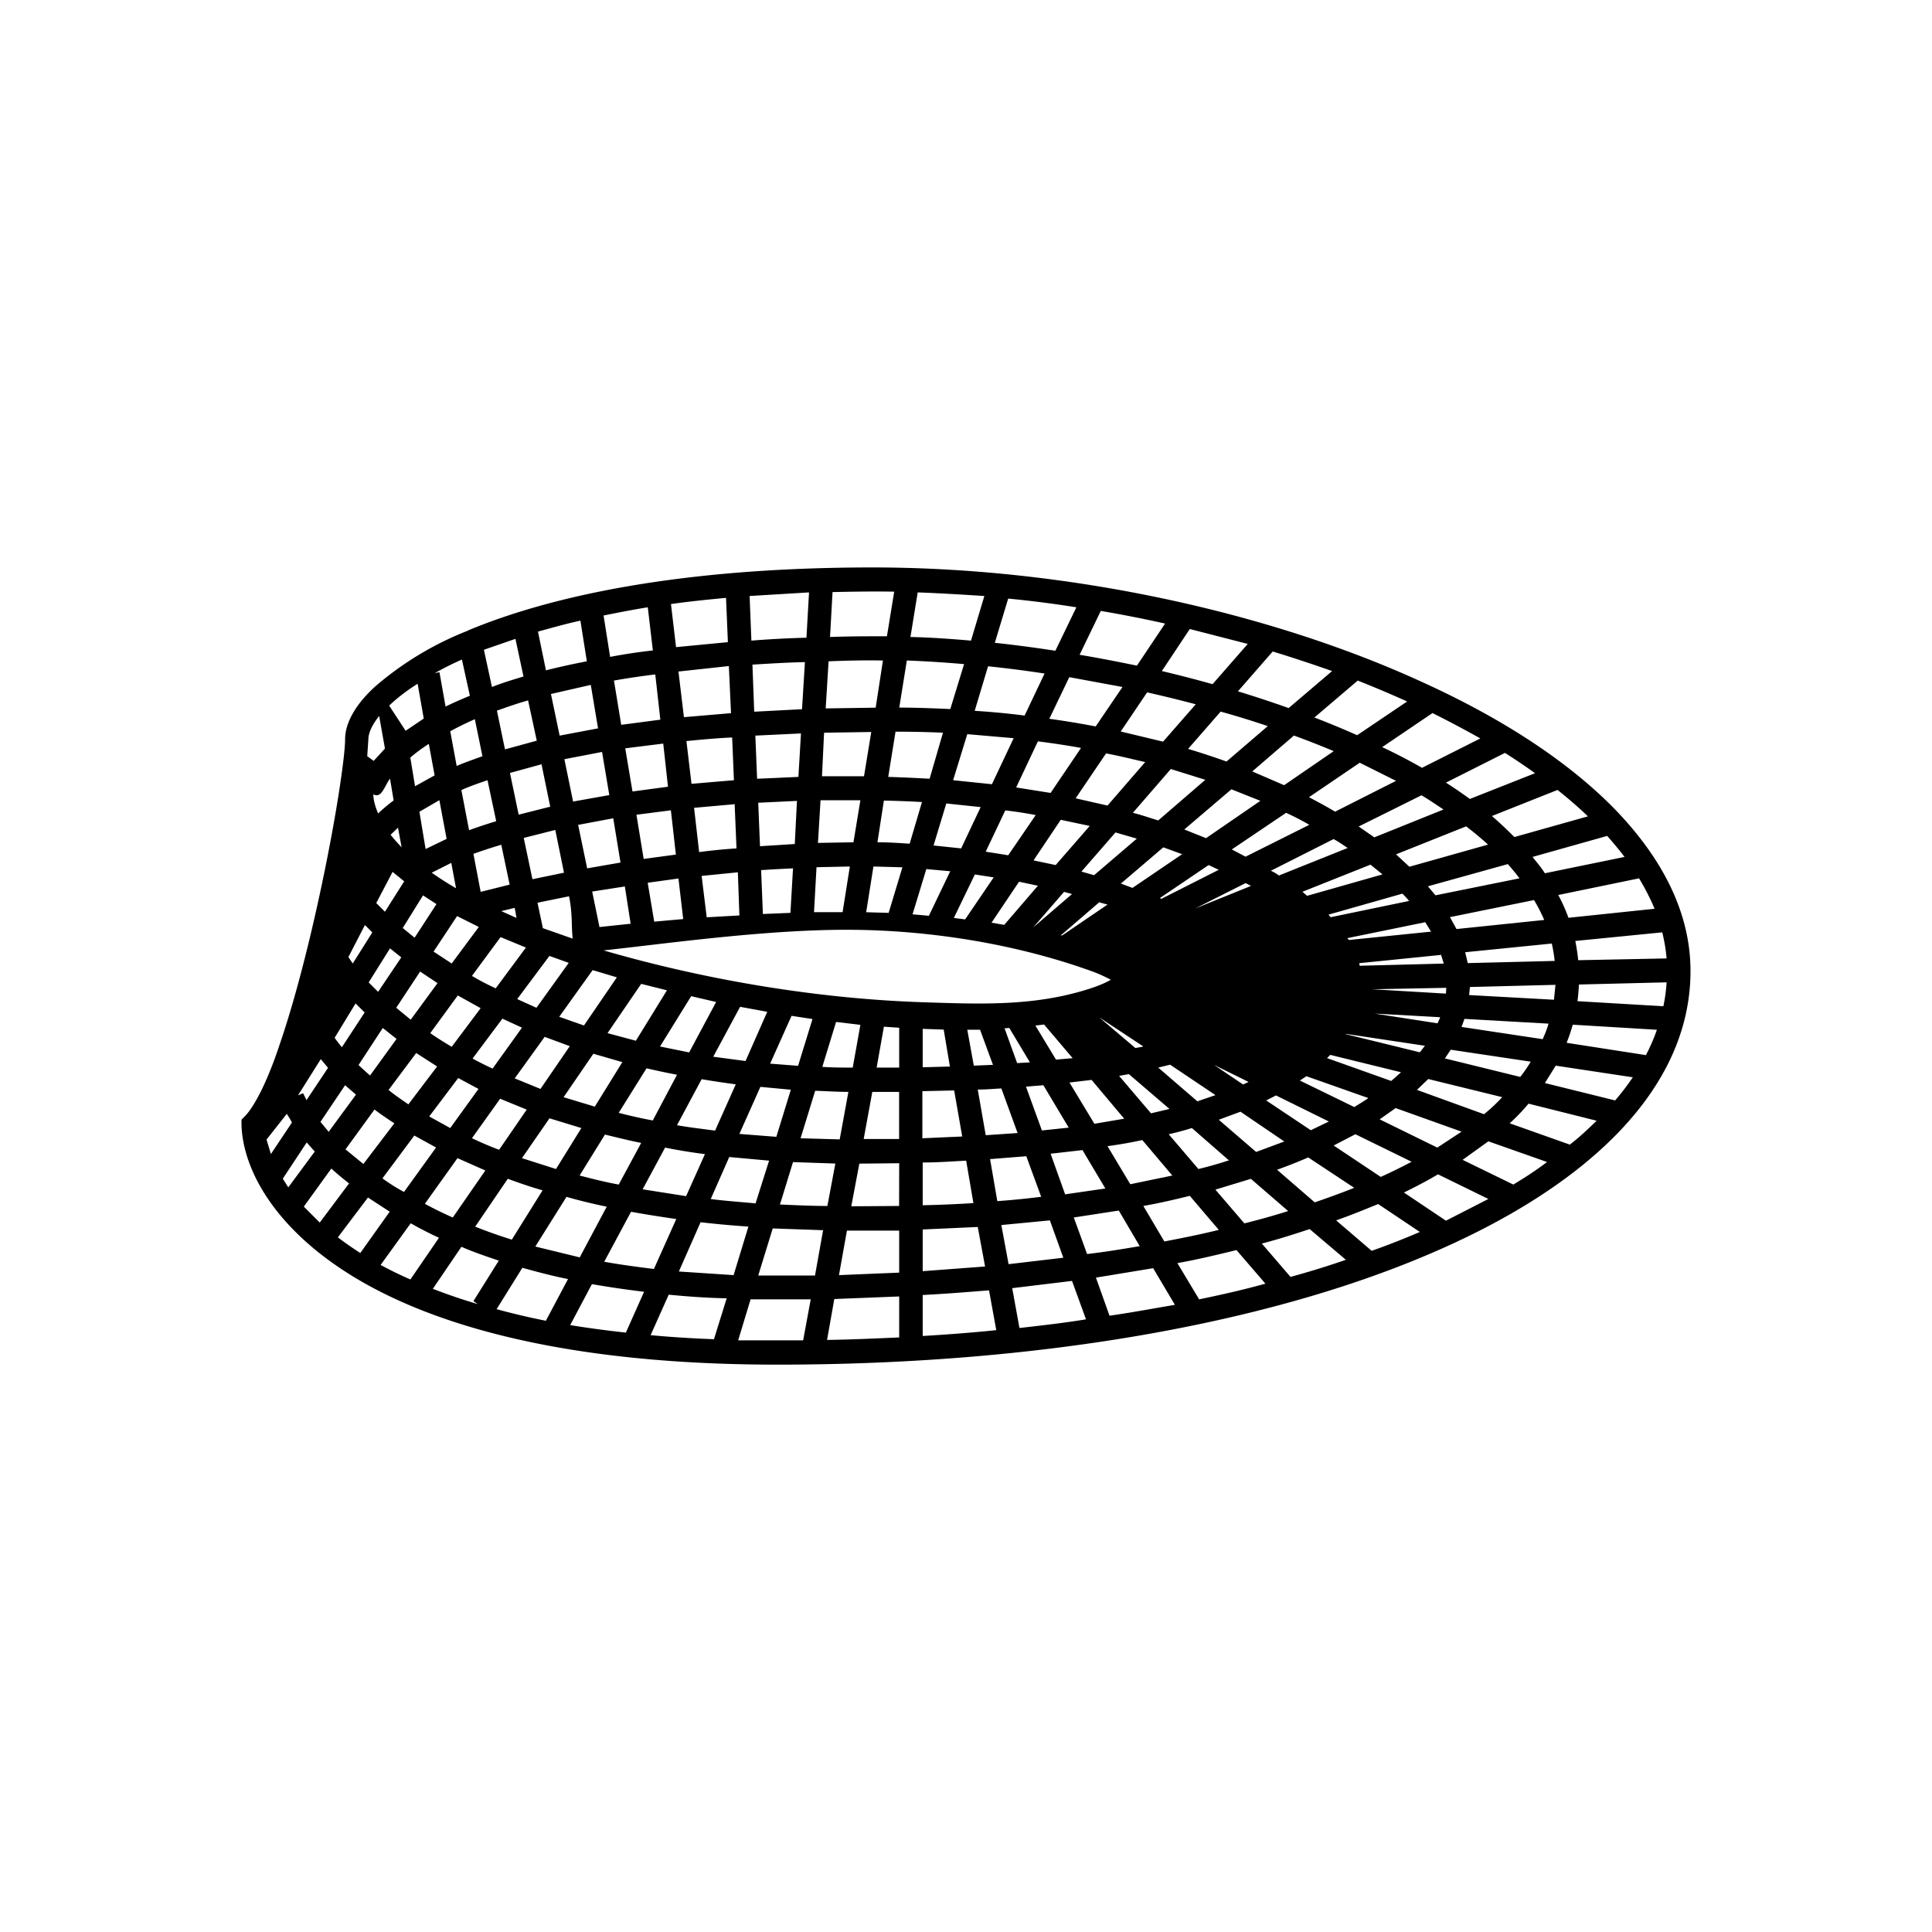 <svg xmlns="http://www.w3.org/2000/svg" width="1em" height="1em" viewBox="0 0 24 24"><path fill="currentColor" fill-rule="evenodd" d="M5.813 7.832c1.035-.432 2.656-.783 5.028-.783c2.377 0 4.902.54 6.833 1.427c.968.44 1.796.972 2.385 1.575c.58.599.941 1.274.941 2.012c0 1.463-1.274 2.683-3.277 3.529c-2.016.855-4.839 1.36-8.066 1.36c-2.588 0-4.24-.473-5.248-1.081c-1.013-.612-1.395-1.36-1.409-1.9v-.062l.045-.046q.09-.092.207-.328c.072-.149.149-.338.22-.554c.293-.85.559-2.07.703-2.92c.072-.429.112-.748.112-.879c0-.211.144-.45.387-.666a4 4 0 0 1 1.144-.684zm-.977.936l.203.31l.225-.152l-.076-.432c-.144.09-.262.184-.352.27zm-.26.414c0-.058.03-.157.134-.288l.072.405l-.14.153l-.08-.058zm-1.211 5.154l-.054-.18l.252-.32c.018.032.045.068.063.109zm.216.414l-.068-.108l.297-.45l.1.113zm.391.437l-.198-.198l.342-.473c.068.063.14.122.22.185zm.504.378a4 4 0 0 1-.279-.194l.374-.495l.27.176zm.622.329a5 5 0 0 1-.37-.18l.374-.518q.162.093.351.18zm.837.306a7 7 0 0 1-.558-.19l.355-.522c.144.064.302.117.464.172l-.315.503zm.846.207a9 9 0 0 1-.612-.144l.32-.514c.18.05.368.1.567.14zm1.004.148a13 13 0 0 1-.702-.094l.27-.509q.31.054.648.095l-.225.504zm1.08.081q-.405-.015-.783-.05l.225-.503c.225.022.468.04.72.045l-.158.508zm.306.01l.153-.505h.747l-.094.509h-.81zm1.999-.032c-.298.013-.595.027-.896.031l.09-.508l.806-.032zm1.201-.09c-.297.031-.603.054-.909.072v-.509c.275-.014.55-.036.824-.058l.09.495zm1.121-.135c-.27.045-.549.076-.828.108l-.09-.495l.743-.09l.175.481zm.293-.045c.279-.04.544-.09.81-.135l-.27-.455l-.711.117l.17.477zm-.28-.766c.226-.026.442-.062.653-.098l-.26-.442l-.559.086l.167.459zm-.27-.742l.496-.072l-.284-.477l-.396.045l.18.504zm-.292-.793l.333-.035l-.315-.527l-.216.018zm-.504-.522l.202.554l-.396.027l-.099-.567c.104 0 .198-.009.293-.014m.198-.315l.157-.009l-.256-.427l-.059.004l.158.437zm-.464-.418l.162.44l-.238.01l-.081-.446h.157zm.576 1.575l.185.504q-.269.034-.545.054l-.09-.522zm.293.797l-.603.058l.09.486l.68-.08zm2.674.787c-.261.073-.54.136-.82.194l-.27-.45c.253-.045.495-.104.734-.162l.36.418zm.999-.296q-.331.115-.684.211l-.356-.414c.207-.054.405-.117.594-.18l.45.382zm.324-.113l-.441-.378c.18-.063.355-.135.522-.203l.518.347c-.19.081-.392.162-.599.234m1.45-.644l-.527.27l-.522-.35c.148-.073.288-.145.423-.226zm.729-.459c-.131.1-.27.19-.419.28l-.63-.307l.32-.23zm.616-.513c-.103.1-.211.203-.333.297l-.747-.265a2.4 2.4 0 0 0 .234-.244zm.45-.54q-.1.147-.22.288l-.873-.216l.135-.216l.954.144zm.297-.585q-.056.16-.135.31l-.985-.153a2 2 0 0 0 .076-.225l1.044.063zm.122-.594a2 2 0 0 1-.04.297l-1.067-.063q.013-.103.018-.207zm-.054-.621q.04.161.054.324l-1.098.022q-.012-.12-.036-.239zm-.288-.671a3 3 0 0 1 .193.378l-1.07.112a2 2 0 0 0-.127-.283zm-.396-.527q.114.128.216.261l-.99.203c-.045-.072-.1-.135-.153-.203zm-.617-.571q.203.161.378.328l-.914.257c-.09-.09-.18-.176-.279-.261zm-.653-.46q.195.123.374.252l-.81.32a6 6 0 0 0-.297-.203zm-.9-.495q.31.155.594.315l-.724.365a7 7 0 0 0-.495-.257zm-.932-.405q.32.127.617.261l-.621.419a11 11 0 0 0-.531-.22l.54-.46zm-1.053-.36c.252.077.495.158.738.243l-.54.46a14 14 0 0 0-.63-.208zm-1.03-.279l.72.185l-.437.5a16 16 0 0 0-.63-.163zm-1.108-.225c.27.045.54.099.801.157l-.35.523c-.24-.05-.473-.095-.712-.135l.261-.54zm-1.148-.153c.284.027.563.063.847.108l-.261.54q-.374-.058-.752-.099zM11.4 7.359c.275.01.554.027.828.045l-.166.554c-.257-.022-.509-.04-.752-.045zm-.292-.009l-.09.554c-.24 0-.473 0-.707.009l.031-.558c.243-.005.505-.01.766-.005m-1.8.054l.742-.045l-.032.563q-.332.008-.684.036l-.022-.554zm-.973.1c.22-.032.45-.055.684-.077l.023.55l-.644.062zm-.842.143c.18-.036.36-.072.554-.103l.063.536a7 7 0 0 0-.531.08l-.081-.513zm-.81.199c.166-.045.337-.095.527-.136l.08.505a9 9 0 0 0-.508.112zm-.67.225l.39-.135l.1.468c-.135.04-.266.08-.392.13l-.099-.459zm-.613.292q.155-.089.338-.17l.099.45a5 5 0 0 0-.302.134l-.076-.427zm5.568-.157l-.09.585l-.621.009l.036-.585c.247-.01.468-.014.675-.01m.297 0l-.094.585c.216 0 .427.009.634.018l.171-.558a14 14 0 0 0-.71-.045m1.008.072l-.166.553q.317.02.62.059l.248-.522a14 14 0 0 0-.702-.09m1.009.135l-.248.517c.198.027.387.059.576.095l.333-.49zm.967.189l-.328.486l.526.126l.406-.464a16 16 0 0 0-.604-.148m.914.238l-.405.464q.249.075.477.157l.513-.44a11 11 0 0 0-.585-.18m.91.297l-.518.446l.396.171l.616-.423a11 11 0 0 0-.495-.194m.818.338l-.63.428c.108.058.22.117.324.18l.757-.383zm.766.405l-.779.387l.194.135l.86-.346c-.09-.059-.18-.122-.28-.18zm.562.383l-.877.35l.166.154l.977-.275a4 4 0 0 0-.27-.225zm.509.472l-.99.275l.094.112l1.044-.211a3 3 0 0 0-.148-.18zm.328.446l-1.044.212l.081.148l1.09-.113a2 2 0 0 0-.127-.247m.221.54l-1.076.108l.032.135l1.08-.027a2 2 0 0 0-.036-.216m.045.513l-1.062.027l-.01.1l1.054.058l.018-.18zm-.086.482l-1.044-.059l-.036.1l1.008.152c.027-.063.055-.126.072-.193m-.224.472l-.99-.148l-.073.108l.936.23q.07-.089.131-.19zm-.352.441l-.918-.225l-.14.135l.833.302q.123-.099.225-.211m-.504.428l-.819-.293l-.198.14l.716.351zm-.62.374l-.699-.342l-.27.14l.585.39q.195-.088.383-.188m-.712.324l-.572-.378a6 6 0 0 1-.387.153l.468.405q.255-.087.49-.18m-.82.288l-.463-.4l-.441.134l.36.419a9 9 0 0 0 .545-.153m-.863.234l-.36-.423c-.18.045-.374.09-.577.126l.261.441c.234-.045.46-.09.676-.144m-2.904.45l-.09-.486l-.684.031v.518l.774-.058zm-1.066-.441h-.649l-.099.553l.748-.031zm-1.045.553l.1-.558l-.626-.022l-.18.585h.706zm-1.012 0l.184-.603a12 12 0 0 1-.594-.054l-.27.612zm-.99-.076l.278-.621a15 15 0 0 1-.562-.09l-.333.621c.198.036.405.063.62.09zm-.919-.149l.333-.625a7 7 0 0 1-.5-.122l-.387.617l.554.135zm-.846-.216l.382-.612a6 6 0 0 1-.432-.144l-.405.595q.217.087.455.161m-.734-.274l.405-.585l-.346-.153l-.405.567q.163.089.346.17m-.607-.315l.4-.554l-.27-.149l-.396.532q.12.089.27.17zm-.505-.347l.387-.508a4 4 0 0 1-.247-.171l-.36.495l.225.184zm-.427-.405l.337-.459l-.135-.117l-.306.455l.104.126zm-.28-.387l.27-.405l-.09-.108l-.283.45l.063-.027l.045.09zm.833-3.803c0 .072.023.152.059.238q.086-.081.193-.162l-.045-.27c-.067.085-.103.252-.207.194m.46-.45l.058.35l.243-.135l-.072-.391a2 2 0 0 0-.23.17zm.495-.334l.08.432c.104-.045.208-.08.32-.121l-.094-.46a4 4 0 0 0-.306.15m.58-.256l.1.481l.395-.108l-.108-.5c-.135.037-.26.082-.387.127m.671-.207l.108.517l.477-.09l-.09-.54zm.783-.167l.09.55l.486-.064l-.063-.562q-.256.031-.513.076m.801-.112l.068.567l.585-.05l-.027-.585zm.919-.086l.022.585l.594-.031l.036-.585c-.211.004-.427.018-.652.031m.89.846l.586-.009l-.09.55h-.522zm-.854.036l.567-.027l-.032.54l-.513.023zm-.856.068c.18-.018.37-.036.568-.045l.022.531l-.527.045zm-.76.09l.472-.059l.059.536l-.441.059zm-.756.135l.468-.09l.09.536l-.45.08zm-.284.063l.108.527l-.392.099l-.108-.518zm-.995.32c.1-.045.207-.082.324-.122l.108.509a7 7 0 0 0-.337.112l-.095-.495zm-.522.27l.248-.144l.09.481l-.261.126zm-.36.288l.094-.09l.045.243a2 2 0 0 1-.135-.153zm-.603 2.637a2 2 0 0 1-.09-.117l.26-.427l.113.112zm.35.351a4 4 0 0 1-.143-.13l.301-.46l.171.136zm.478.36c-.09-.062-.171-.117-.248-.18l.343-.459l.26.167l-.355.468zm.518.293l-.261-.144l.36-.477l.252.135zm.607.27a4 4 0 0 1-.337-.144l.35-.49l.33.135zm.707.239l-.423-.135l.342-.495l.396.121zm.779.193c-.171-.031-.329-.072-.486-.112l.315-.509c.148.036.292.072.45.104zm.837.144l-.54-.085l.279-.518q.237.048.495.081zm.864.09c-.189-.018-.378-.031-.558-.054l.23-.522l.495.045l-.167.527zm.302.014l.162-.527l.526.018l-.099.527c-.198 0-.396-.01-.585-.018zm1.48.018l-.594.004l.1-.53l.495-.005zm.928-.036q-.31.02-.635.027v-.531c.185 0 .37-.014.54-.023l.09.527zm2.466-.342l-.522.108l-.283-.473q.23-.031.432-.076zm.707-.19a5 5 0 0 1-.383.109l-.369-.432q.148-.033.288-.077l.464.405zm.684-.233l-.35.13l-.464-.4l.27-.1zm.554-.248l-.225.108l-.554-.37l.122-.062zm.486-.288a4 4 0 0 1-.171.108l-.675-.329l.08-.054l.766.27zm.41-.324q-.06.055-.122.108l-.797-.284l.04-.04zm.297-.329l-.063.081l-.919-.225v-.004zm.189-.35l-.032.071l-.783-.121l.81.045zm.076-.37l-.004.072l-.914-.054zm-.063-.405l.032.104l-1.045.027l-.004-.032l1.017-.103zm-.198-.41l.072.117l-1.021.104l-.019-.023zm-.22-.288l.013.018l.01.005l-.978.203l-.027-.032l.919-.261zm-.46-.427l.149.121l-.936.266l-.059-.05zm-.454-.315c.058.031.117.072.17.108l-.854.342q-.046-.036-.1-.059l.784-.396zm-.306-.18l-.792.396l-.171-.09l.675-.455q.147.068.288.149m-.968-.441l.36.143l-.675.464l-.27-.108zm-.756-.253l.432.135l-.585.505c-.104-.032-.207-.068-.315-.095l.468-.54zm-.801-.193c.166.031.328.072.486.108l-.468.54l-.396-.09zm-.842-.149c.18.023.36.05.531.081l-.378.559l-.428-.068l.27-.572zm-.882-.09l.576.05l-.27.572l-.482-.05zm-.896-.031q.304 0 .594.013l-.166.572q-.256-.015-.514-.023l.09-.558zm-6.59 2.408l-.202.392l.054.08l.243-.386l-.09-.09zm.252-.171l-.108-.108l.203-.387l.144.117zm.063.455l-.265.423l.117.117l.288-.428zm.302-.135l-.144-.118l.252-.405l.167.108l-.27.415zm.072.423l-.297.45l.18.148l.333-.454zm.392-.1l-.225-.148l.292-.441l.27.135zm.076.397l-.342.468c.081.058.171.112.266.17l.36-.48zm.468-.09a3 3 0 0 1-.292-.153l.355-.482l.315.13l-.378.51zm.086.378l-.37.495c.077.045.163.085.248.126l.365-.509zm.423-.135l-.239-.108l.4-.536l.24.086zm.103.36l-.373.517l.32.131l.364-.531l-.315-.117zm.487-.14l-.307-.108l.415-.58l.301.09zm.117.351l-.37.54l.388.117l.342-.553zm.526-.162l-.35-.094l.418-.612l.32.08l-.388.63zm.135.342l-.346.554q.201.053.423.095l.301-.568a10 10 0 0 1-.378-.08m.527-.198L8.199 13l.387-.625l.31.072l-.337.63zm.157.333l-.306.572c.153.027.31.045.473.067l.257-.575q-.213-.028-.424-.064m.55-.225l-.406-.054l.334-.62l.337.062l-.27.612zm.18.32l-.261.585l.459.036l.18-.585l-.383-.036zm.468-.261l-.347-.027l.266-.594l.26.04zm.211.315l-.18.585l.486.014l.108-.59c-.14 0-.279-.01-.414-.014zm.468-.293c-.13 0-.256 0-.378-.009l.171-.558l.302.036zm.243.302l-.107.585h.44v-.585zm.334-.302h-.28l.09-.508l.19.013zm.288.293v.585l.495-.022l-.1-.572zm.342-.306l-.338.009v-.477l.261.009zm1.485.198l.31.513l.37-.063l-.405-.482l-.27.032zm.04-.302l-.207.018l-.256-.423l.108-.013zm.577.22l.396.465l.23-.054l-.505-.433zm.486-.103l.486.419l.225-.077l-.563-.378zm-.19-.26l-.094.017l-.45-.382l.545.36zm.226-1.837l-.014-.01l.604-.409l.126.059l-.712.36zm-.356-.135l-.144-.054l.527-.45l.234.085zm-.41.18l.1.027l-.563.383h-.018l.482-.415zm-.067-.338l.531-.454l-.265-.077l-.423.486zm-.373.207l.099.027l-.482.415zm-.104-.333l.423-.486l-.36-.076l-.338.504zm-.455.207l.234.05l-.418.486l-.158-.027zm-.135-.328l.342-.5a5 5 0 0 0-.378-.058l-.243.513l.284.045zm-.414.238l.234.036l-.355.522l-.14-.018zm-.17-.324l.242-.513l-.427-.045l-.158.522zm-.433.257l.297.027l-.265.553l-.203-.018zm-.207-.315l.153-.518a14 14 0 0 0-.473-.018l-.08.518c.134 0 .27.009.4.018m-.45.283l.36.01l-.171.566l-.279-.008zm-.248-.301l.086-.522h-.495l-.032.53zm-.459.31l.414-.009l-.09.567h-.355zm-.27-.288l.027-.536l-.481.023l.022.54l.428-.027zm-.418.324q.198-.013.396-.022l-.032.553l-.342.014l-.022-.54zm-.306-.27l-.023-.549l-.504.045l.063.55a7 7 0 0 1 .464-.046m-.433.342l.45-.045l.019.536l-.406.023zm-.32-.265l-.062-.55l-.428.055l.09.549zm-.35.35l.382-.053l.059.504l-.36.032zm-.338-.251l-.09-.55l-.436.082l.112.54zm-.35.36l.404-.063l.072.463l-.387.041l-.09-.437zm-.352-.234l-.108-.531l-.392.099l.108.513zm-.329.373l.392-.08c.045.225.027.36.045.526l-.37-.13zm-.346-.225l-.104-.495a6 6 0 0 0-.346.113l.09.472zm-.104.329l.167-.04l.022.125zm-.864-.477l.243-.122l.059.315a4 4 0 0 1-.302-.193M15.51 13.44l-.068.032l-.36-.243zm-.036-2.47l.067.035l-.693.28zm-7.976.836c1.255.365 2.646.6 3.96.644c.712.023 1.387.054 2.071-.166c.126-.04.216-.081.27-.113a2 2 0 0 0-.193-.09c-.964-.355-2.07-.531-3.093-.531c-1.044 0-2.295.18-3.015.256" clip-rule="evenodd"/></svg>